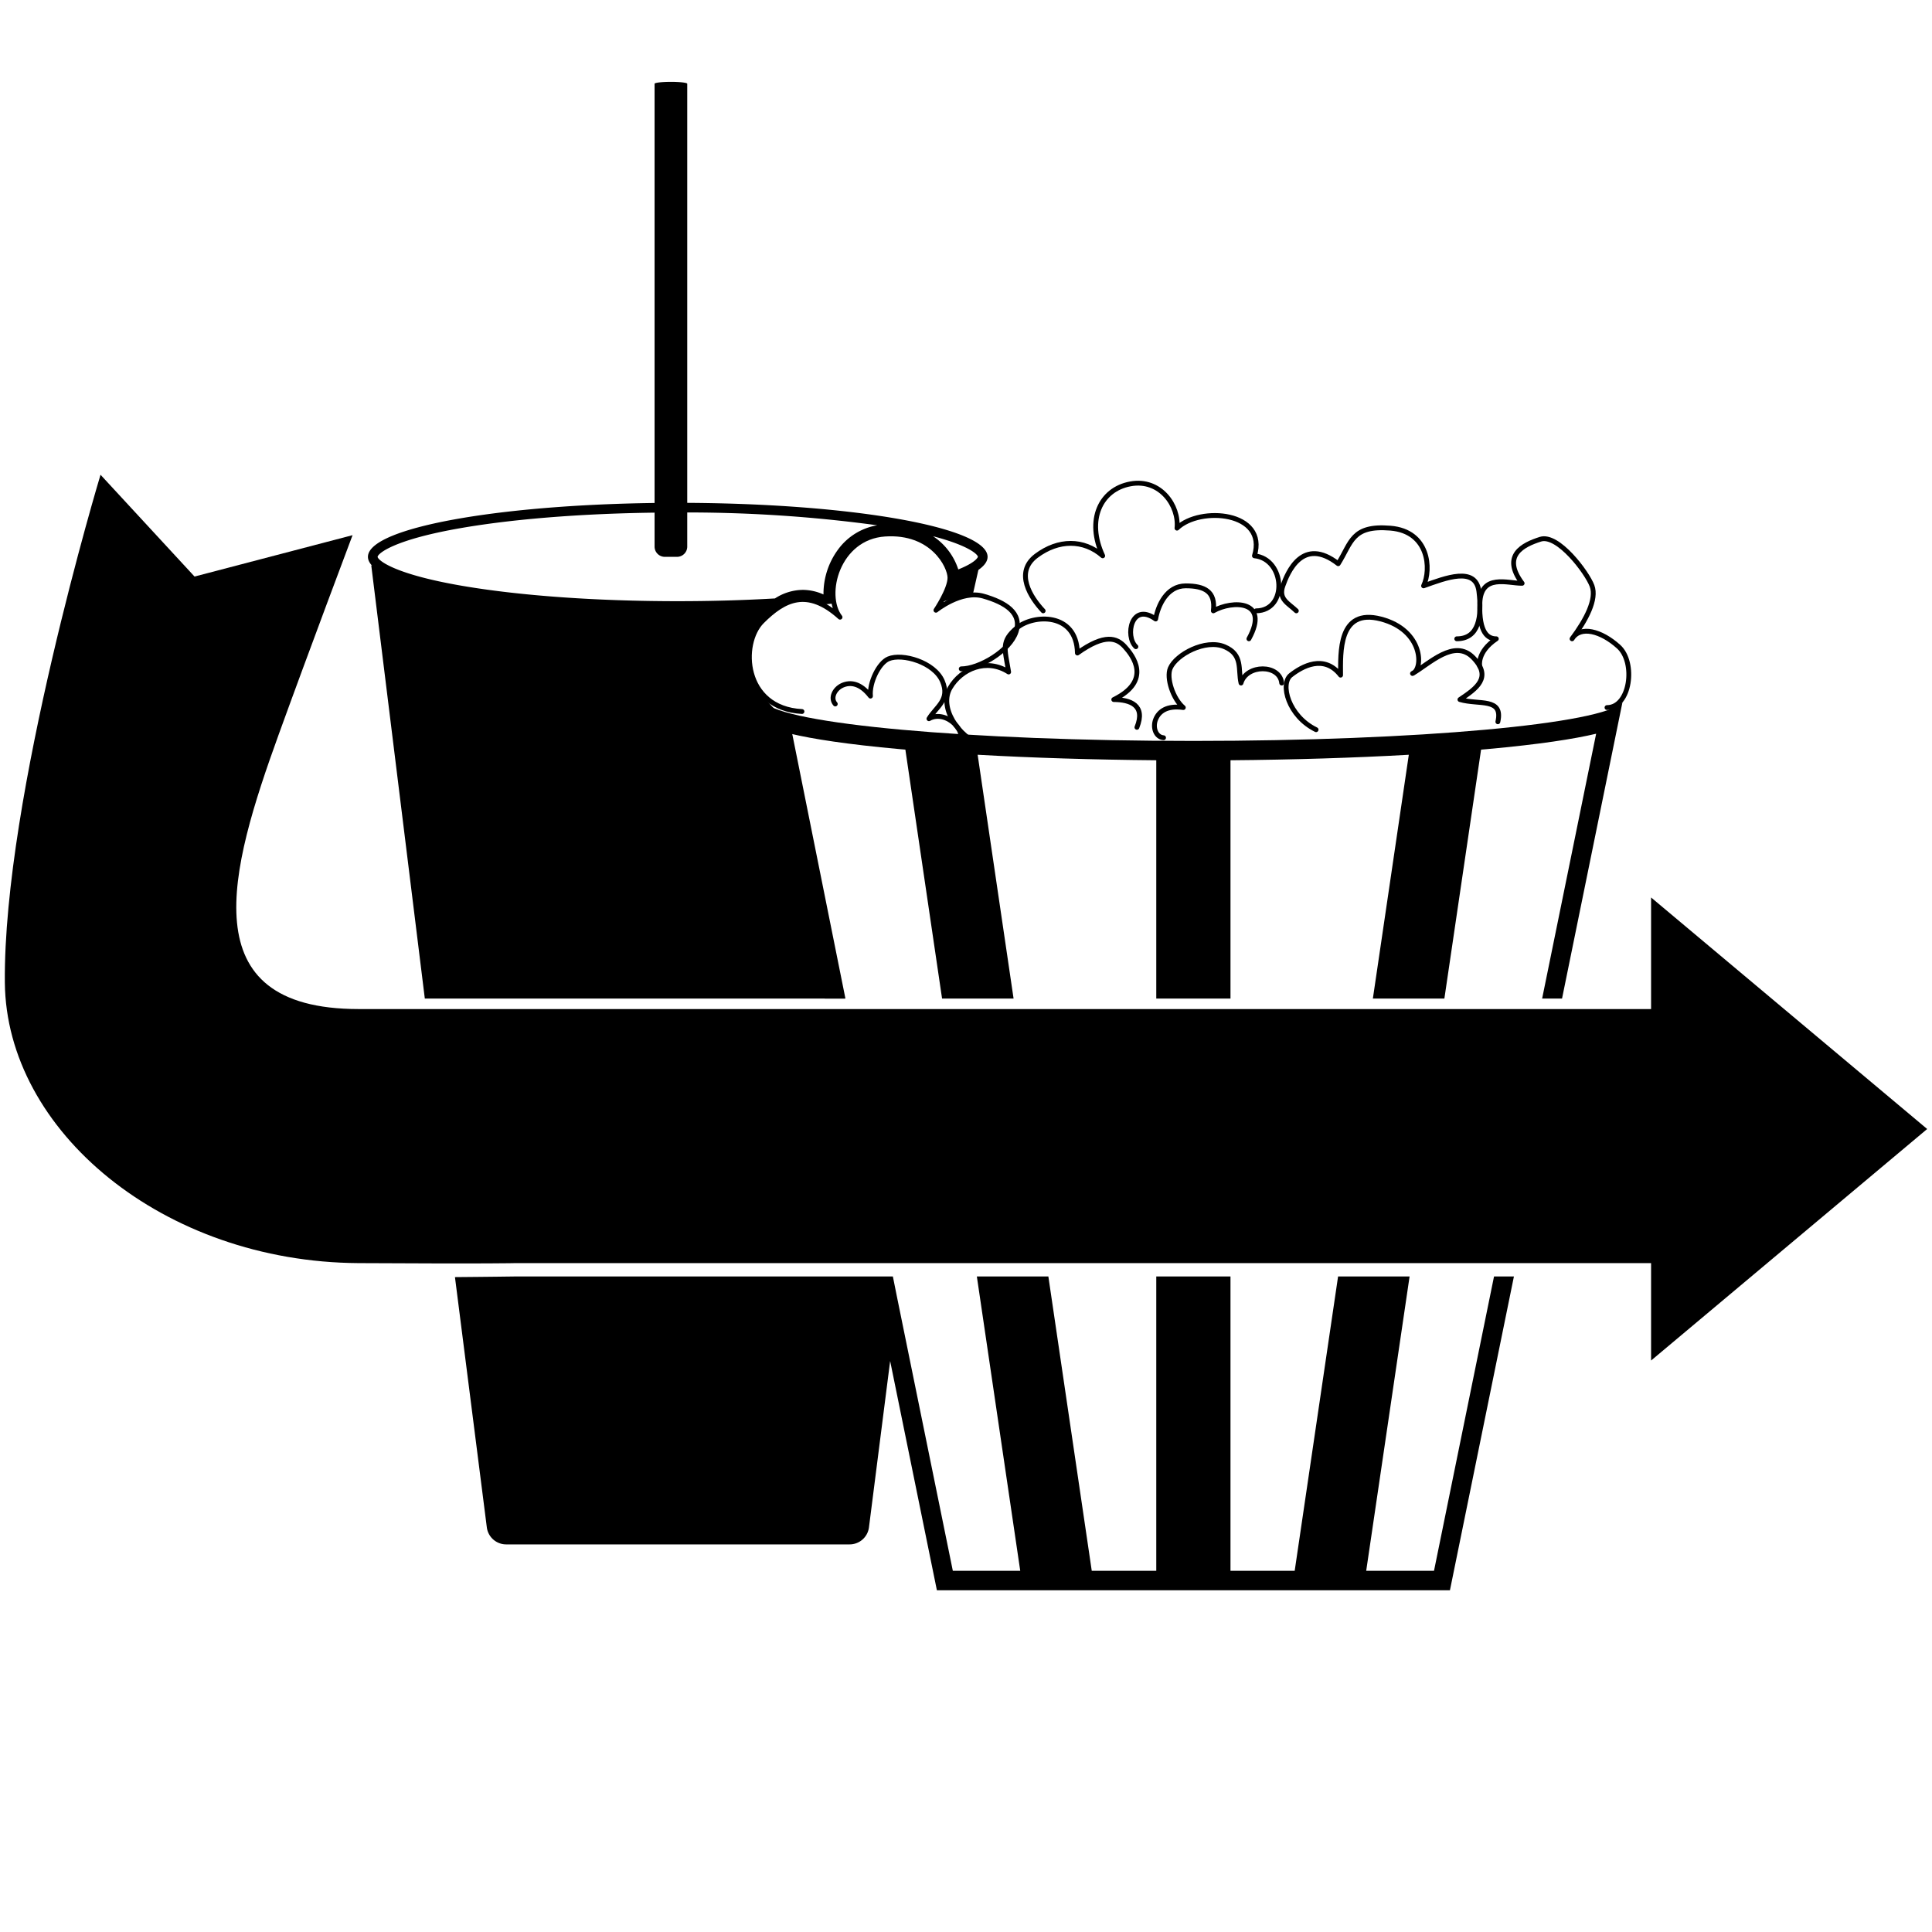 <svg id="Layer_2" data-name="Layer 2" xmlns="http://www.w3.org/2000/svg" viewBox="0 0 400 400">
  <path d="M166.039,147.311c-12.218-.655-12.845-14.072-8.263-18.654s9.382-6.982,16.145-.873c-3.586-4.609-.518-16.554,9.3-17.209s13.459,6.641,13.459,9.041-2.904,6.727-2.904,6.727,5.236-4.232,9.818-2.922,8.073,3.491,6.763,7.418-7.636,7.636-11.345,7.636" fill="none" stroke="#000" stroke-linecap="round" stroke-linejoin="round"/>
  <path d="M203.756,154.675c-5.727-2.291-9.327-8.345-7.036-12.272s7.527-6.218,12.109-3.273c-.808-4.906-1.602-6.357,1.735-9.151s12.337-3.285,12.501,5.224c5.727-4.091,8.182-3.109,9.818-1.309s5.727,6.997-2.291,10.944c3.436.02,6.646,1.165,4.796,5.747" fill="none" stroke="#000" stroke-linecap="round" stroke-linejoin="round"/>
  <path d="M215.976,126.468c-2.565-2.72-6.001-7.956-1.419-11.393s9.818-3.436,13.745,0c-3.436-7.363-.491-13.745,5.727-14.891s10.145,4.582,9.654,9.163c4.745-4.582,18.818-3.436,16.036,5.727,6.382.655,6.939,11.331.361,11.393" fill="none" stroke="#000" stroke-linecap="round" stroke-linejoin="round"/>
  <path d="M235.174,133.893c-2.291-2.127-.982-9.344,4.091-5.736.491-2.773,2.291-6.864,6.218-6.864s6.218,1.186,5.727,5.175c3.927-2.229,11.781-2.229,7.363,5.789" fill="none" stroke="#000" stroke-linecap="round" stroke-linejoin="round"/>
  <path d="M268.391,126.468c-1.636-1.575-3.764-2.393-2.782-5.175s4.091-10.309,11.454-4.582c2.782-4.418,2.782-8.018,10.8-7.363s8.509,8.509,6.873,11.945c4.582-1.636,10.8-4.091,11.454,1.145s0,9.818-4.582,9.818" fill="none" stroke="#000" stroke-linecap="round" stroke-linejoin="round"/>
  <path d="M272.482,151.075c-5.727-2.782-7.527-9.491-5.236-11.291s6.873-4.418,10.309,0c0-4.582-.525-13.926,8.328-11.627s8.853,10.441,6.562,11.279c3.436-1.944,8.672-7.344,12.6-3.253s.655,6.342-2.782,8.653c3.927,1.165,9-.471,7.854,4.601" fill="none" stroke="#000" stroke-linecap="round" stroke-linejoin="round"/>
  <path d="M332.711,146.493c4.823,0,6.029-9.327,2.412-12.6s-7.924-4.418-9.646-1.636c2.928-3.927,5.168-8.182,4.134-10.963s-7.063-10.8-10.68-9.654-8.096,3.359-3.79,9.125c-2.928.039-8.547-2.1-8.752,4.123s1.69,7.369,3.412,7.369c-4.134,2.782-3.428,5.719-3.428,5.719" fill="none" stroke="#000" stroke-linecap="round" stroke-linejoin="round"/>
  <path d="M265.36,141.416c-.405-3.923-7.278-3.932-8.423,0-.655-2.777.491-5.886-3.436-7.523s-9.983,1.599-11.209,4.459c-.859,2.004.573,6.341,2.7,8.141-3.436-.491-5.073.818-5.727,2.454s0,3.66,1.636,3.793" fill="none" stroke="#000" stroke-linecap="round" stroke-linejoin="round"/>
  <path d="M198.369,154.675c2.443-3.096-2.48-7.891-6.041-5.87,1.466-2.448,4.454-3.88,2.778-7.79s-8.274-5.81-11.146-4.613c-2.013.839-4.008,4.947-3.737,7.72-2.122-2.747-4.208-2.948-5.818-2.231s-2.55,2.625-1.47,3.861" fill="none" stroke="#000" stroke-linecap="round" stroke-linejoin="round"/>
  <g>
    <path d="M137.642,114.288a1.122,1.122,0,0,1-1.12-1.12V18.068a23.206,23.206,0,0,1,4.764,0v95.1a1.122,1.122,0,0,1-1.12,1.12Z"/>
    <path d="M138.904,18.945c.539,0,1.002.015,1.382.037v94.185a.12.12,0,0,1-.12.12h-2.523a.12.12,0,0,1-.12-.12V18.983c.38-.022.842-.037,1.382-.037m0-2c-1.868,0-3.382.177-3.382.396v95.827a2.12,2.12,0,0,0,2.12,2.12h2.523a2.12,2.12,0,0,0,2.12-2.12V17.341c0-.218-1.514-.396-3.382-.396Z"/>
  </g>
  <path d="M140.322,106.107a291.441,291.441,0,0,1,41.302,2.647,12.657,12.657,0,0,0-8.065,4.956,15.463,15.463,0,0,0-3.065,9.368,10.602,10.602,0,0,0-4.288-.952,10.773,10.773,0,0,0-5.762,1.774c-6.503.377-13.27.568-20.121.568-16.886,0-32.781-1.137-44.757-3.201-14.263-2.458-17.343-5.342-17.387-5.979.044-.638,3.124-3.522,17.387-5.98,11.976-2.064,27.871-3.201,44.757-3.201m52.846,4.911c7.418,1.942,9.264,3.776,9.298,4.268-.001.012-.281,1.1-4.065,2.608a13.021,13.021,0,0,0-5.233-6.877m-52.846-6.911c-35.426,0-64.144,5.006-64.144,11.18s28.718,11.18,64.144,11.18c7.269,0,14.248-.214,20.762-.602a9.156,9.156,0,0,1,5.121-1.74,8.852,8.852,0,0,1,4.046,1.051q1.241-.114,2.448-.238c-1.134-5.448,2.343-13.817,10.522-14.362.418-.028.826-.041,1.222-.041,8.9,0,12.236,6.784,12.236,9.082a4.64,4.64,0,0,1-.149,1.059c5.053-1.598,7.936-3.434,7.936-5.388,0-6.175-28.718-11.18-64.144-11.18Z"/>
  <polygon points="195.088 124.566 197.078 118.757 202.806 116.93 201.469 122.848 195.088 124.566"/>
  <path d="M174.883,206.744l-11.181-54.832c4.49,1.067,11.508,2.183,22.66,3.193.391.035.798.069,1.195.103H187.448l7.597,51.535h14.806L202.41,156.263c11.295.64,23.888,1.031,36.984,1.141v49.34h15.366V157.404c13.07-.11,25.64-.499,36.919-1.137l-7.441,50.476h14.806l7.597-51.538c.386-.034.783-.066,1.164-.101,11.152-1.01,18.17-2.127,22.66-3.193l-11.181,54.832h4.12L335.91,145.409c-4.049,4.48-42.26,7.992-88.826,7.992-46.566,0-84.778-3.512-88.826-7.992l12.507,61.334Z"/>
  <path d="M87.955,206.744h87.084l-11.284-56.137a2.763,2.763,0,0,0-.937-1.882c-8.142-5.18-8.669-16.124-6.123-18.67,1.154-1.154,2.414-3.077,4.461-4.557-1.399.081-3.376-.426-6.162-.426a301.416,301.416,0,0,1-40.642-.23c-18.324-1.514-37.593-8.636-37.478-7.73Z"/>
  <path d="M309.322,264.279l-12.425,60.933H282.859l8.982-60.933H277.035L268.053,325.212H254.759V264.279H239.394V325.212H226.035l-8.982-60.933h-14.806l8.982,60.933H197.271l-11.53-56.544-.882-4.389H106.645s-4.88.073-12.451.134l6.598,51.811a4.036,4.036,0,0,0,4.004,3.526h71.109a4.036,4.036,0,0,0,4.004-3.526l4.386-34.441,9.679,47.466H300.193l13.248-64.969Z"/>
  <path d="M399,233.748l-57.162-47.937v23.103H74.245c-34.923-.006-26.697-28.783-16.551-56.823,6.225-17.206,15.3-41.29,15.3-41.29l-32.717,8.567L20.813,98.294S.642,165.054,1.004,203.431c.29,30.719,32.799,57.855,73.241,58.083,27.494.155,32.399,0,32.399,0H341.838v20.17Z"/>
</svg>
